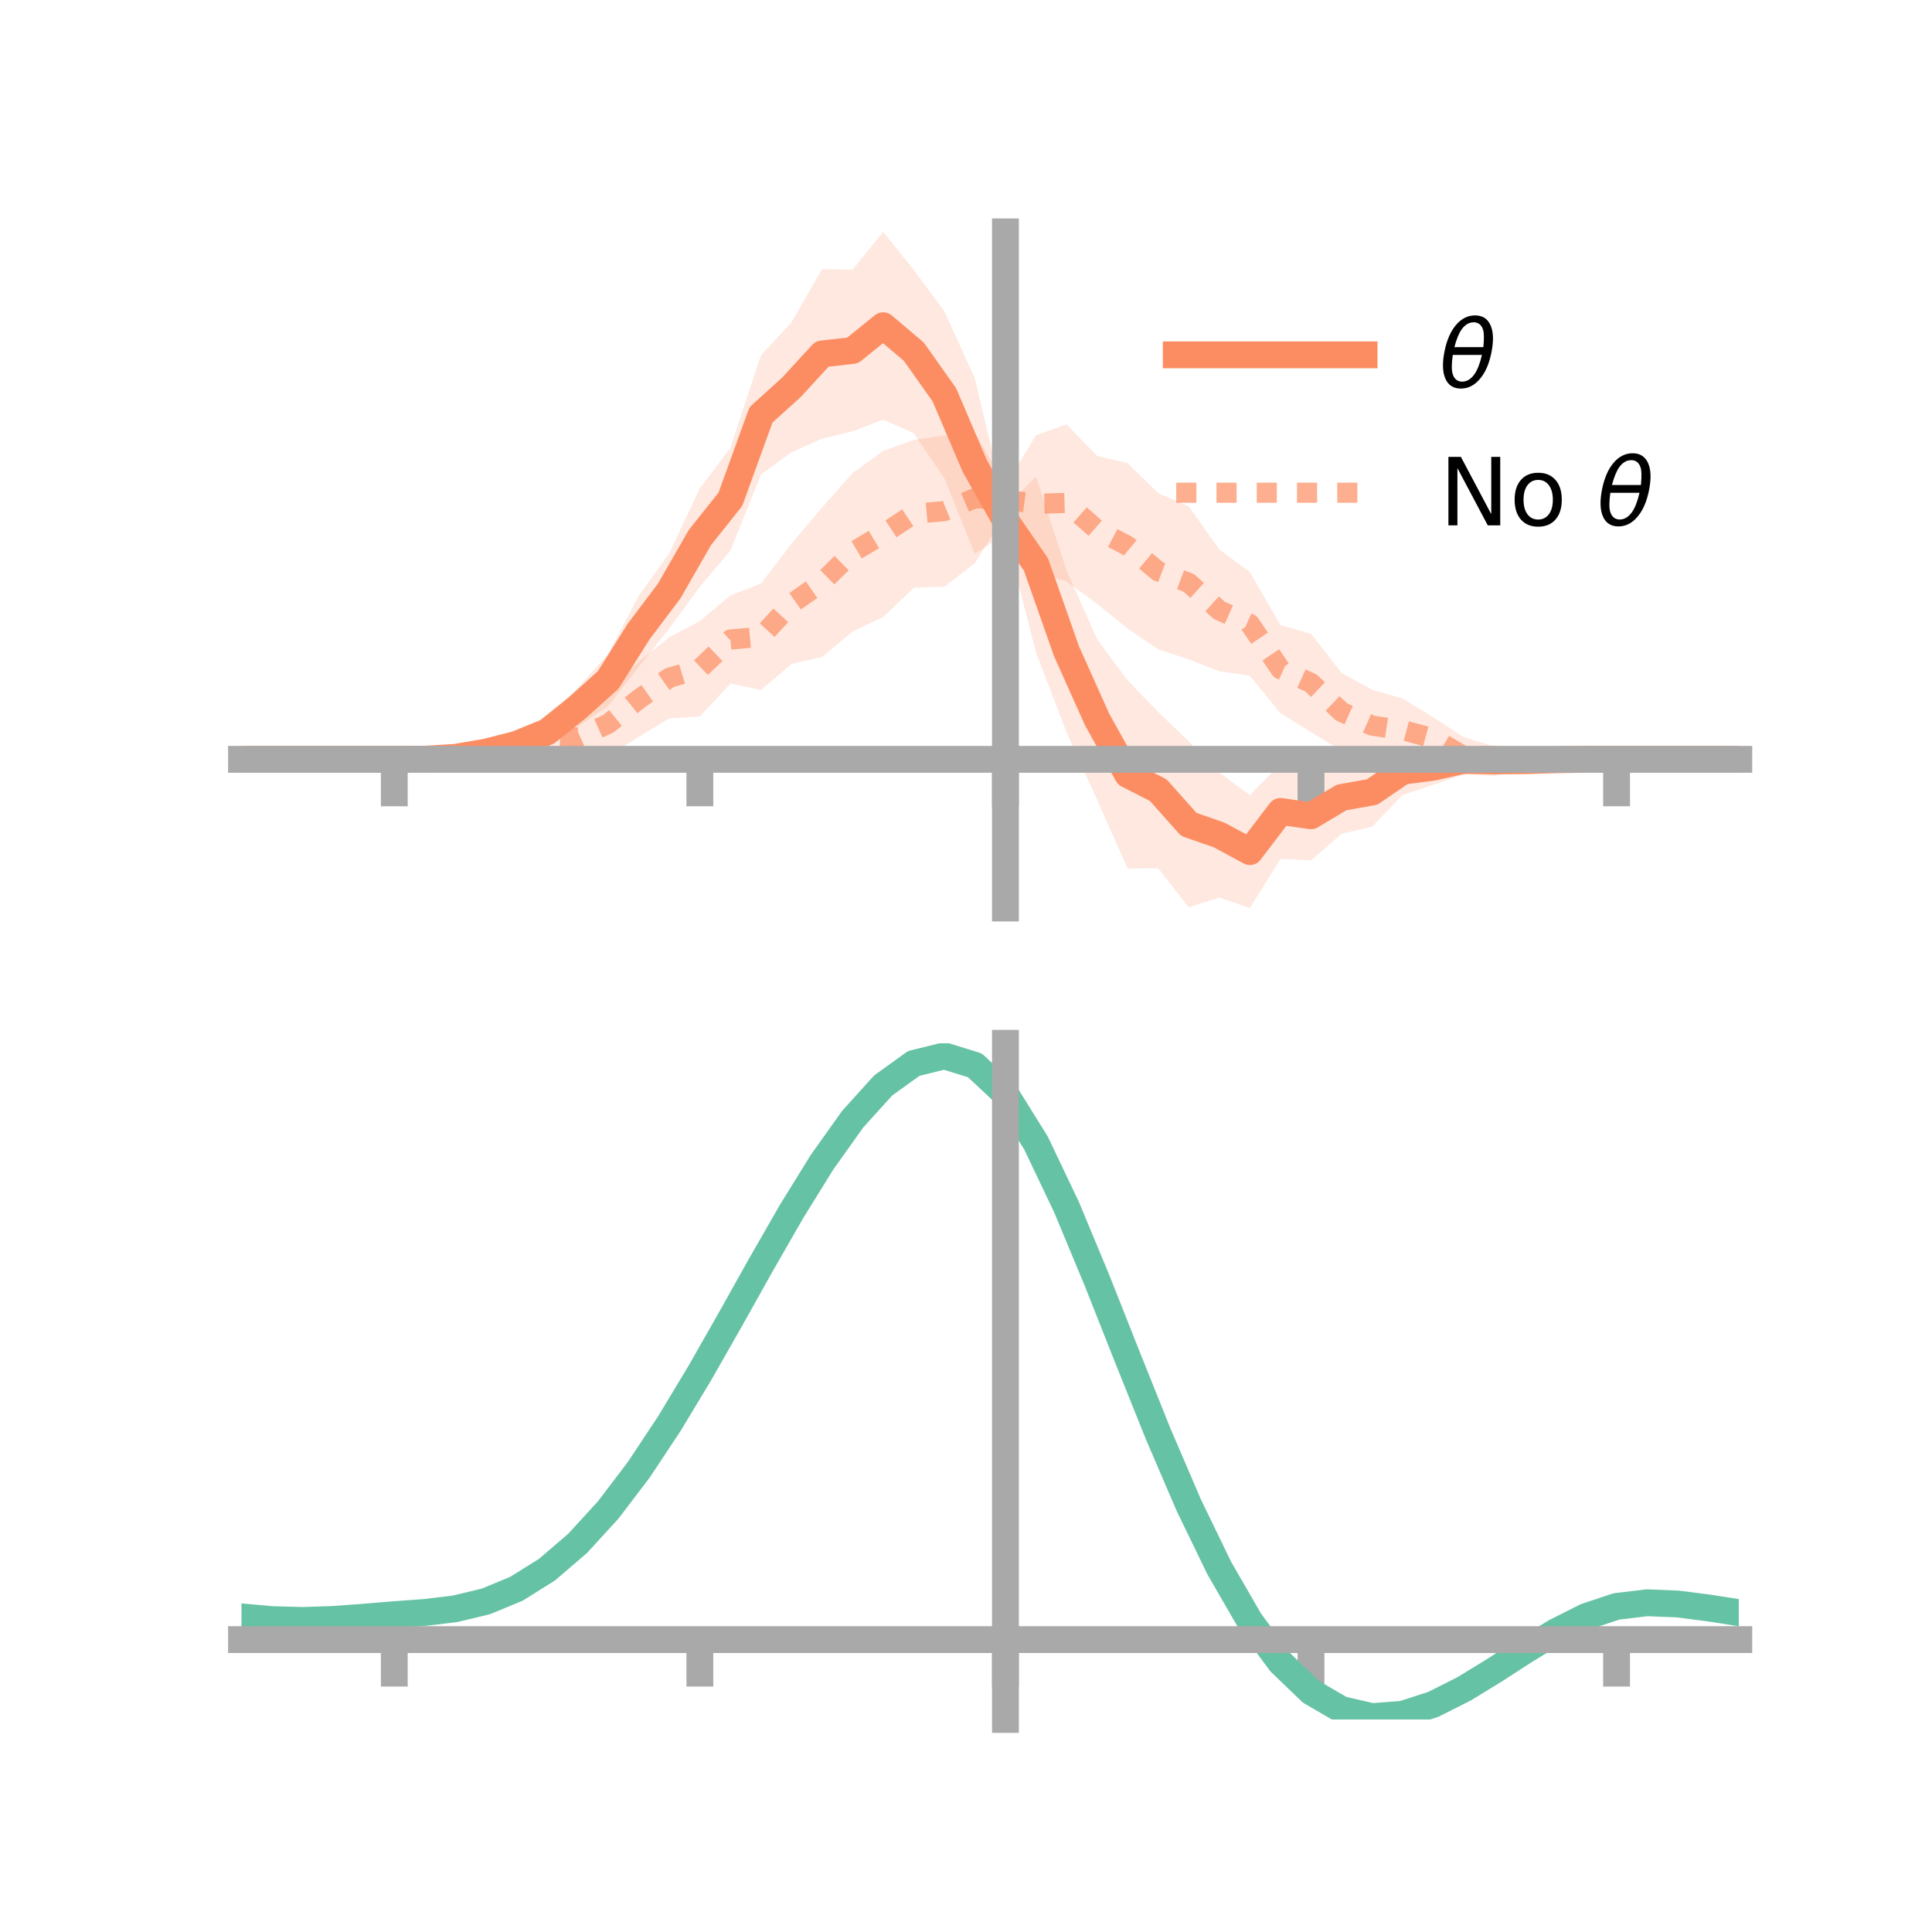 <?xml version="1.0" encoding="utf-8" standalone="no"?>
<!DOCTYPE svg PUBLIC "-//W3C//DTD SVG 1.1//EN"
  "http://www.w3.org/Graphics/SVG/1.1/DTD/svg11.dtd">
<!-- Created with matplotlib (https://matplotlib.org/) -->
<svg height="144pt" version="1.1" viewBox="0 0 144 144" width="144pt" xmlns="http://www.w3.org/2000/svg" xmlns:xlink="http://www.w3.org/1999/xlink">
 <defs>
  <style type="text/css">*{stroke-linecap:butt;stroke-linejoin:round;}</style>
 </defs>
 <g id="figure_1">
  <g id="patch_1">
   <path d="M 0 144 
L 144 144 
L 144 0 
L 0 0 
z
" style="fill:none;"/>
  </g>
  <g id="axes_1">
   <g id="patch_2">
    <path d="M 18 67.68 
L 129.6 67.68 
L 129.6 17.28 
L 18 17.28 
z
" style="fill:none;"/>
   </g>
   <g id="PolyCollection_1">
    <path clip-path="url(#pc237afb624)" d="M 18 56.597 
L 18 56.597 
L 20.278 56.597 
L 22.555 56.597 
L 24.833 56.597 
L 27.11 56.597 
L 29.388 56.597 
L 31.665 56.493 
L 33.943 56.167 
L 36.22 55.449 
L 38.498 54.393 
L 40.776 53.424 
L 43.053 51.288 
L 45.331 48.738 
L 47.608 44.412 
L 49.886 41.237 
L 52.163 36.405 
L 54.441 33.383 
L 56.718 26.479 
L 58.996 24.017 
L 61.273 20.061 
L 63.551 20.1 
L 65.829 17.28 
L 68.106 20.122 
L 70.384 23.197 
L 72.661 28.209 
L 74.939 37.818 
L 77.216 35.515 
L 79.494 42.528 
L 81.771 47.64 
L 84.049 50.721 
L 86.327 53.067 
L 88.604 55.264 
L 90.882 57.588 
L 93.159 59.266 
L 95.437 56.942 
L 97.714 57.478 
L 99.992 56.732 
L 102.269 56.449 
L 104.547 55.712 
L 106.824 55.862 
L 109.102 55.632 
L 111.38 55.603 
L 113.657 56.116 
L 115.935 56.366 
L 118.212 56.504 
L 120.49 56.597 
L 122.767 56.597 
L 125.045 56.597 
L 127.322 56.597 
L 129.6 56.597 
L 129.6 56.597 
L 129.6 56.597 
L 127.322 56.597 
L 125.045 56.597 
L 122.767 56.597 
L 120.49 56.597 
L 118.212 56.682 
L 115.935 56.89 
L 113.657 57.281 
L 111.38 57.836 
L 109.102 57.711 
L 106.824 58.5 
L 104.547 59.247 
L 102.269 61.618 
L 99.992 62.145 
L 97.714 64.132 
L 95.437 64.018 
L 93.159 67.68 
L 90.882 66.892 
L 88.604 67.628 
L 86.327 64.716 
L 84.049 64.736 
L 81.771 59.607 
L 79.494 54.565 
L 77.216 48.635 
L 74.939 39.744 
L 72.661 41.291 
L 70.384 35.643 
L 68.106 32.293 
L 65.829 31.278 
L 63.551 32.147 
L 61.273 32.699 
L 58.996 33.708 
L 56.718 35.364 
L 54.441 41.038 
L 52.163 43.73 
L 49.886 46.841 
L 47.608 49.708 
L 45.331 52.622 
L 43.053 54.173 
L 40.776 55.682 
L 38.498 56.567 
L 36.22 56.667 
L 33.943 56.732 
L 31.665 56.675 
L 29.388 56.597 
L 27.11 56.597 
L 24.833 56.597 
L 22.555 56.597 
L 20.278 56.597 
L 18 56.597 
z
" style="fill:#fc8d62;fill-opacity:0.2;"/>
   </g>
   <g id="PolyCollection_2">
    <path clip-path="url(#pc237afb624)" d="M 18 56.597 
L 18 56.597 
L 20.278 56.597 
L 22.555 56.597 
L 24.833 56.597 
L 27.11 56.597 
L 29.388 56.597 
L 31.665 56.461 
L 33.943 56.249 
L 36.22 55.637 
L 38.498 55.132 
L 40.776 53.457 
L 43.053 53.398 
L 45.331 51.556 
L 47.608 49.318 
L 49.886 47.496 
L 52.163 46.288 
L 54.441 44.384 
L 56.718 43.501 
L 58.996 40.519 
L 61.273 37.834 
L 63.551 35.257 
L 65.829 33.608 
L 68.106 32.787 
L 70.384 32.464 
L 72.661 32.289 
L 74.939 36.188 
L 77.216 32.444 
L 79.494 31.633 
L 81.771 33.985 
L 84.049 34.524 
L 86.327 36.763 
L 88.604 37.744 
L 90.882 40.957 
L 93.159 42.644 
L 95.437 46.59 
L 97.714 47.239 
L 99.992 50.158 
L 102.269 51.408 
L 104.547 52.066 
L 106.824 53.466 
L 109.102 54.948 
L 111.38 55.644 
L 113.657 55.889 
L 115.935 56.149 
L 118.212 56.494 
L 120.49 56.597 
L 122.767 56.597 
L 125.045 56.597 
L 127.322 56.597 
L 129.6 56.597 
L 129.6 56.597 
L 129.6 56.597 
L 127.322 56.597 
L 125.045 56.597 
L 122.767 56.597 
L 120.49 56.597 
L 118.212 56.713 
L 115.935 56.842 
L 113.657 57.132 
L 111.38 57.049 
L 109.102 57.781 
L 106.824 56.59 
L 104.547 56.776 
L 102.269 56.76 
L 99.992 55.97 
L 97.714 54.568 
L 95.437 53.157 
L 93.159 50.364 
L 90.882 50.035 
L 88.604 49.144 
L 86.327 48.409 
L 84.049 46.849 
L 81.771 44.999 
L 79.494 43.334 
L 77.216 42.662 
L 74.939 38.3 
L 72.661 41.98 
L 70.384 43.727 
L 68.106 43.806 
L 65.829 45.988 
L 63.551 47.066 
L 61.273 48.972 
L 58.996 49.487 
L 56.718 51.424 
L 54.441 50.949 
L 52.163 53.402 
L 49.886 53.545 
L 47.608 54.915 
L 45.331 56.354 
L 43.053 56.549 
L 40.776 56.32 
L 38.498 56.529 
L 36.22 56.857 
L 33.943 56.935 
L 31.665 56.688 
L 29.388 56.597 
L 27.11 56.597 
L 24.833 56.597 
L 22.555 56.597 
L 20.278 56.597 
L 18 56.597 
z
" style="fill:#fc8d62;fill-opacity:0.2;"/>
   </g>
   <g id="matplotlib.axis_1">
    <g id="xtick_1">
     <g id="line2d_1">
      <defs>
       <path d="M 0 0 
L 0 3.5 
" id="m38e15ef0c1" style="stroke:#a9a9a9;stroke-width:2;"/>
      </defs>
      <g>
       <use style="fill:#a9a9a9;stroke:#a9a9a9;stroke-width:2;" x="29.388" xlink:href="#m38e15ef0c1" y="56.597"/>
      </g>
     </g>
    </g>
    <g id="xtick_2">
     <g id="line2d_2">
      <g>
       <use style="fill:#a9a9a9;stroke:#a9a9a9;stroke-width:2;" x="52.163" xlink:href="#m38e15ef0c1" y="56.597"/>
      </g>
     </g>
    </g>
    <g id="xtick_3">
     <g id="line2d_3">
      <g>
       <use style="fill:#a9a9a9;stroke:#a9a9a9;stroke-width:2;" x="74.939" xlink:href="#m38e15ef0c1" y="56.597"/>
      </g>
     </g>
    </g>
    <g id="xtick_4">
     <g id="line2d_4">
      <g>
       <use style="fill:#a9a9a9;stroke:#a9a9a9;stroke-width:2;" x="97.714" xlink:href="#m38e15ef0c1" y="56.597"/>
      </g>
     </g>
    </g>
    <g id="xtick_5">
     <g id="line2d_5">
      <g>
       <use style="fill:#a9a9a9;stroke:#a9a9a9;stroke-width:2;" x="120.49" xlink:href="#m38e15ef0c1" y="56.597"/>
      </g>
     </g>
    </g>
   </g>
   <g id="matplotlib.axis_2"/>
   <g id="line2d_6">
    <path clip-path="url(#pc237afb624)" d="M 18 56.597 
L 20.278 56.597 
L 22.555 56.597 
L 24.833 56.597 
L 27.11 56.597 
L 29.388 56.597 
L 31.665 56.584 
L 33.943 56.449 
L 36.22 56.058 
L 38.498 55.48 
L 40.776 54.553 
L 43.053 52.731 
L 45.331 50.68 
L 47.608 47.06 
L 49.886 44.039 
L 52.163 40.068 
L 54.441 37.21 
L 56.718 30.921 
L 58.996 28.862 
L 61.273 26.38 
L 63.551 26.123 
L 65.829 24.279 
L 68.106 26.207 
L 70.384 29.42 
L 72.661 34.75 
L 74.939 38.781 
L 77.216 42.075 
L 79.494 48.547 
L 81.771 53.624 
L 84.049 57.729 
L 86.327 58.891 
L 88.604 61.446 
L 90.882 62.24 
L 93.159 63.473 
L 95.437 60.48 
L 97.714 60.805 
L 99.992 59.438 
L 102.269 59.033 
L 104.547 57.48 
L 106.824 57.181 
L 109.102 56.671 
L 111.38 56.719 
L 113.657 56.698 
L 115.935 56.628 
L 118.212 56.593 
L 120.49 56.597 
L 122.767 56.597 
L 125.045 56.597 
L 127.322 56.597 
L 129.6 56.597 
" style="fill:none;stroke:#fc8d62;stroke-linecap:square;stroke-width:2;"/>
   </g>
   <g id="line2d_7">
    <path clip-path="url(#pc237afb624)" d="M 18 56.597 
L 20.278 56.597 
L 22.555 56.597 
L 24.833 56.597 
L 27.11 56.597 
L 29.388 56.597 
L 31.665 56.575 
L 33.943 56.592 
L 36.22 56.247 
L 38.498 55.831 
L 40.776 54.889 
L 43.053 54.974 
L 45.331 53.955 
L 47.608 52.116 
L 49.886 50.52 
L 52.163 49.845 
L 54.441 47.667 
L 56.718 47.462 
L 58.996 45.003 
L 61.273 43.403 
L 63.551 41.161 
L 65.829 39.798 
L 68.106 38.297 
L 70.384 38.095 
L 72.661 37.135 
L 74.939 37.244 
L 77.216 37.553 
L 79.494 37.484 
L 81.771 39.492 
L 84.049 40.687 
L 86.327 42.586 
L 88.604 43.444 
L 90.882 45.496 
L 93.159 46.504 
L 95.437 49.873 
L 97.714 50.904 
L 99.992 53.064 
L 102.269 54.084 
L 104.547 54.421 
L 106.824 55.028 
L 109.102 56.365 
L 111.38 56.346 
L 113.657 56.511 
L 115.935 56.495 
L 118.212 56.604 
L 120.49 56.597 
L 122.767 56.597 
L 125.045 56.597 
L 127.322 56.597 
L 129.6 56.597 
" style="fill:none;stroke:#fc8d62;stroke-dasharray:1.5,1.5;stroke-dashoffset:0;stroke-opacity:0.7;stroke-width:1.5;"/>
   </g>
   <g id="patch_3">
    <path d="M 74.939 67.68 
L 74.939 17.28 
" style="fill:none;stroke:#a9a9a9;stroke-linecap:square;stroke-linejoin:miter;stroke-width:2;"/>
   </g>
   <g id="patch_4">
    <path d="M 129.6 67.68 
L 129.6 17.28 
" style="fill:none;"/>
   </g>
   <g id="patch_5">
    <path d="M 18 56.597 
L 129.6 56.597 
" style="fill:none;stroke:#a9a9a9;stroke-linecap:square;stroke-linejoin:miter;stroke-width:2;"/>
   </g>
   <g id="patch_6">
    <path d="M 18 17.28 
L 129.6 17.28 
" style="fill:none;"/>
   </g>
   <g id="legend_1">
    <g id="line2d_8">
     <path d="M 87.67 26.449 
L 101.67 26.449 
" style="fill:none;stroke:#fc8d62;stroke-linecap:square;stroke-width:2;"/>
    </g>
    <g id="line2d_9"/>
    <g id="text_1">
     <!-- $\theta$ -->
     <g transform="translate(107.27 28.899)scale(0.07 -0.07)">
      <defs>
       <path d="M 45.516 34.672 
L 14.453 34.672 
Q 12.359 20.062 14.5 13.875 
Q 17.188 6.25 24.469 6.25 
Q 31.781 6.25 37.359 13.922 
Q 42.234 20.656 45.516 34.672 
z
M 47.016 42.969 
Q 48.344 56.844 46.625 61.719 
Q 43.953 69.438 36.766 69.438 
Q 29.297 69.438 23.828 61.812 
Q 19.531 55.672 16.156 42.969 
z
M 38.188 76.766 
Q 49.906 76.766 54.594 66.406 
Q 59.281 56.109 55.719 37.844 
Q 52.203 19.625 43.453 9.281 
Q 34.766 -1.125 23.047 -1.125 
Q 11.281 -1.125 6.641 9.281 
Q 2 19.625 5.516 37.844 
Q 9.078 56.109 17.719 66.406 
Q 26.422 76.766 38.188 76.766 
z
" id="DejaVuSans-Oblique-952"/>
      </defs>
      <use transform="translate(0 0.234)" xlink:href="#DejaVuSans-Oblique-952"/>
     </g>
    </g>
    <g id="line2d_10">
     <path d="M 87.67 36.724 
L 101.67 36.724 
" style="fill:none;stroke:#fc8d62;stroke-dasharray:1.5,1.5;stroke-dashoffset:0;stroke-opacity:0.7;stroke-width:1.5;"/>
    </g>
    <g id="line2d_11"/>
    <g id="text_2">
     <!-- No $\theta$ -->
     <g transform="translate(107.27 39.174)scale(0.07 -0.07)">
      <defs>
       <path d="M 9.812 72.906 
L 23.094 72.906 
L 55.422 11.922 
L 55.422 72.906 
L 64.984 72.906 
L 64.984 0 
L 51.703 0 
L 19.391 60.984 
L 19.391 0 
L 9.812 0 
z
" id="DejaVuSans-78"/>
       <path d="M 30.609 48.391 
Q 23.391 48.391 19.188 42.75 
Q 14.984 37.109 14.984 27.297 
Q 14.984 17.484 19.156 11.844 
Q 23.344 6.203 30.609 6.203 
Q 37.797 6.203 41.984 11.859 
Q 46.188 17.531 46.188 27.297 
Q 46.188 37.016 41.984 42.703 
Q 37.797 48.391 30.609 48.391 
z
M 30.609 56 
Q 42.328 56 49.016 48.375 
Q 55.719 40.766 55.719 27.297 
Q 55.719 13.875 49.016 6.219 
Q 42.328 -1.422 30.609 -1.422 
Q 18.844 -1.422 12.172 6.219 
Q 5.516 13.875 5.516 27.297 
Q 5.516 40.766 12.172 48.375 
Q 18.844 56 30.609 56 
z
" id="DejaVuSans-111"/>
       <path id="DejaVuSans-32"/>
      </defs>
      <use transform="translate(0 0.234)" xlink:href="#DejaVuSans-78"/>
      <use transform="translate(74.805 0.234)" xlink:href="#DejaVuSans-111"/>
      <use transform="translate(135.986 0.234)" xlink:href="#DejaVuSans-32"/>
      <use transform="translate(167.773 0.234)" xlink:href="#DejaVuSans-Oblique-952"/>
     </g>
    </g>
   </g>
  </g>
  <g id="axes_2">
   <g id="patch_7">
    <path d="M 18 128.16 
L 129.6 128.16 
L 129.6 77.76 
L 18 77.76 
z
" style="fill:none;"/>
   </g>
   <g id="PolyCollection_3">
    <path clip-path="url(#pe6d1f146e2)" d="M 18 120.554 
L 18 120.473 
L 20.278 120.685 
L 22.555 120.748 
L 24.833 120.667 
L 27.11 120.489 
L 29.388 120.293 
L 31.665 120.124 
L 33.943 119.844 
L 36.22 119.289 
L 38.498 118.335 
L 40.776 116.887 
L 43.053 114.895 
L 45.331 112.35 
L 47.608 109.285 
L 49.886 105.766 
L 52.163 101.896 
L 54.441 97.804 
L 56.718 93.643 
L 58.996 89.588 
L 61.273 85.829 
L 63.551 82.565 
L 65.829 79.998 
L 68.106 78.331 
L 70.384 77.76 
L 72.661 78.475 
L 74.939 80.643 
L 77.216 84.352 
L 79.494 89.208 
L 81.771 94.764 
L 84.049 100.606 
L 86.327 106.371 
L 88.604 111.758 
L 90.882 116.534 
L 93.159 120.532 
L 95.437 123.655 
L 97.714 125.87 
L 99.992 127.204 
L 102.269 127.732 
L 104.547 127.566 
L 106.824 126.843 
L 109.102 125.717 
L 111.38 124.348 
L 113.657 122.901 
L 115.935 121.533 
L 118.212 120.398 
L 120.49 119.648 
L 122.767 119.379 
L 125.045 119.475 
L 127.322 119.777 
L 129.6 120.145 
L 129.6 120.253 
L 129.6 120.253 
L 127.322 119.91 
L 125.045 119.628 
L 122.767 119.543 
L 120.49 119.816 
L 118.212 120.575 
L 115.935 121.735 
L 113.657 123.147 
L 111.38 124.646 
L 109.102 126.063 
L 106.824 127.229 
L 104.547 127.978 
L 102.269 128.16 
L 99.992 127.644 
L 97.714 126.33 
L 95.437 124.16 
L 93.159 121.118 
L 90.882 117.238 
L 88.604 112.611 
L 86.327 107.392 
L 84.049 101.804 
L 81.771 96.137 
L 79.494 90.743 
L 77.216 86.027 
L 74.939 82.426 
L 72.661 80.327 
L 70.384 79.64 
L 68.106 80.194 
L 65.829 81.804 
L 63.551 84.275 
L 61.273 87.41 
L 58.996 91.013 
L 56.718 94.892 
L 54.441 98.867 
L 52.163 102.772 
L 49.886 106.461 
L 47.608 109.815 
L 45.331 112.739 
L 43.053 115.173 
L 40.776 117.09 
L 38.498 118.495 
L 36.22 119.429 
L 33.943 119.972 
L 31.665 120.243 
L 29.388 120.401 
L 27.11 120.583 
L 24.833 120.741 
L 22.555 120.809 
L 20.278 120.748 
L 18 120.554 
z
" style="fill:#66c2a5;fill-opacity:0.2;"/>
   </g>
   <g id="matplotlib.axis_3">
    <g id="xtick_6">
     <g id="line2d_12">
      <g>
       <use style="fill:#a9a9a9;stroke:#a9a9a9;stroke-width:2;" x="29.388" xlink:href="#m38e15ef0c1" y="122.207"/>
      </g>
     </g>
    </g>
    <g id="xtick_7">
     <g id="line2d_13">
      <g>
       <use style="fill:#a9a9a9;stroke:#a9a9a9;stroke-width:2;" x="52.163" xlink:href="#m38e15ef0c1" y="122.207"/>
      </g>
     </g>
    </g>
    <g id="xtick_8">
     <g id="line2d_14">
      <g>
       <use style="fill:#a9a9a9;stroke:#a9a9a9;stroke-width:2;" x="74.939" xlink:href="#m38e15ef0c1" y="122.207"/>
      </g>
     </g>
    </g>
    <g id="xtick_9">
     <g id="line2d_15">
      <g>
       <use style="fill:#a9a9a9;stroke:#a9a9a9;stroke-width:2;" x="97.714" xlink:href="#m38e15ef0c1" y="122.207"/>
      </g>
     </g>
    </g>
    <g id="xtick_10">
     <g id="line2d_16">
      <g>
       <use style="fill:#a9a9a9;stroke:#a9a9a9;stroke-width:2;" x="120.49" xlink:href="#m38e15ef0c1" y="122.207"/>
      </g>
     </g>
    </g>
   </g>
   <g id="matplotlib.axis_4"/>
   <g id="line2d_17">
    <path clip-path="url(#pe6d1f146e2)" d="M 18 120.513 
L 20.278 120.717 
L 22.555 120.778 
L 24.833 120.704 
L 27.11 120.536 
L 29.388 120.347 
L 31.665 120.184 
L 33.943 119.908 
L 36.22 119.359 
L 38.498 118.415 
L 40.776 116.988 
L 43.053 115.034 
L 45.331 112.545 
L 47.608 109.55 
L 49.886 106.114 
L 52.163 102.334 
L 54.441 98.335 
L 56.718 94.267 
L 58.996 90.3 
L 61.273 86.62 
L 63.551 83.42 
L 65.829 80.901 
L 68.106 79.263 
L 70.384 78.7 
L 72.661 79.401 
L 74.939 81.534 
L 77.216 85.19 
L 79.494 89.975 
L 81.771 95.45 
L 84.049 101.205 
L 86.327 106.882 
L 88.604 112.185 
L 90.882 116.886 
L 93.159 120.825 
L 95.437 123.908 
L 97.714 126.1 
L 99.992 127.424 
L 102.269 127.946 
L 104.547 127.772 
L 106.824 127.036 
L 109.102 125.89 
L 111.38 124.497 
L 113.657 123.024 
L 115.935 121.634 
L 118.212 120.487 
L 120.49 119.732 
L 122.767 119.461 
L 125.045 119.552 
L 127.322 119.844 
L 129.6 120.199 
" style="fill:none;stroke:#66c2a5;stroke-linecap:square;stroke-width:2;"/>
   </g>
   <g id="patch_8">
    <path d="M 74.939 128.16 
L 74.939 77.76 
" style="fill:none;stroke:#a9a9a9;stroke-linecap:square;stroke-linejoin:miter;stroke-width:2;"/>
   </g>
   <g id="patch_9">
    <path d="M 129.6 128.16 
L 129.6 77.76 
" style="fill:none;"/>
   </g>
   <g id="patch_10">
    <path d="M 18 122.207 
L 129.6 122.207 
" style="fill:none;stroke:#a9a9a9;stroke-linecap:square;stroke-linejoin:miter;stroke-width:2;"/>
   </g>
   <g id="patch_11">
    <path d="M 18 77.76 
L 129.6 77.76 
" style="fill:none;"/>
   </g>
  </g>
 </g>
 <defs>
  <clipPath id="pc237afb624">
   <rect height="50.4" width="111.6" x="18" y="17.28"/>
  </clipPath>
  <clipPath id="pe6d1f146e2">
   <rect height="50.4" width="111.6" x="18" y="77.76"/>
  </clipPath>
 </defs>
</svg>
